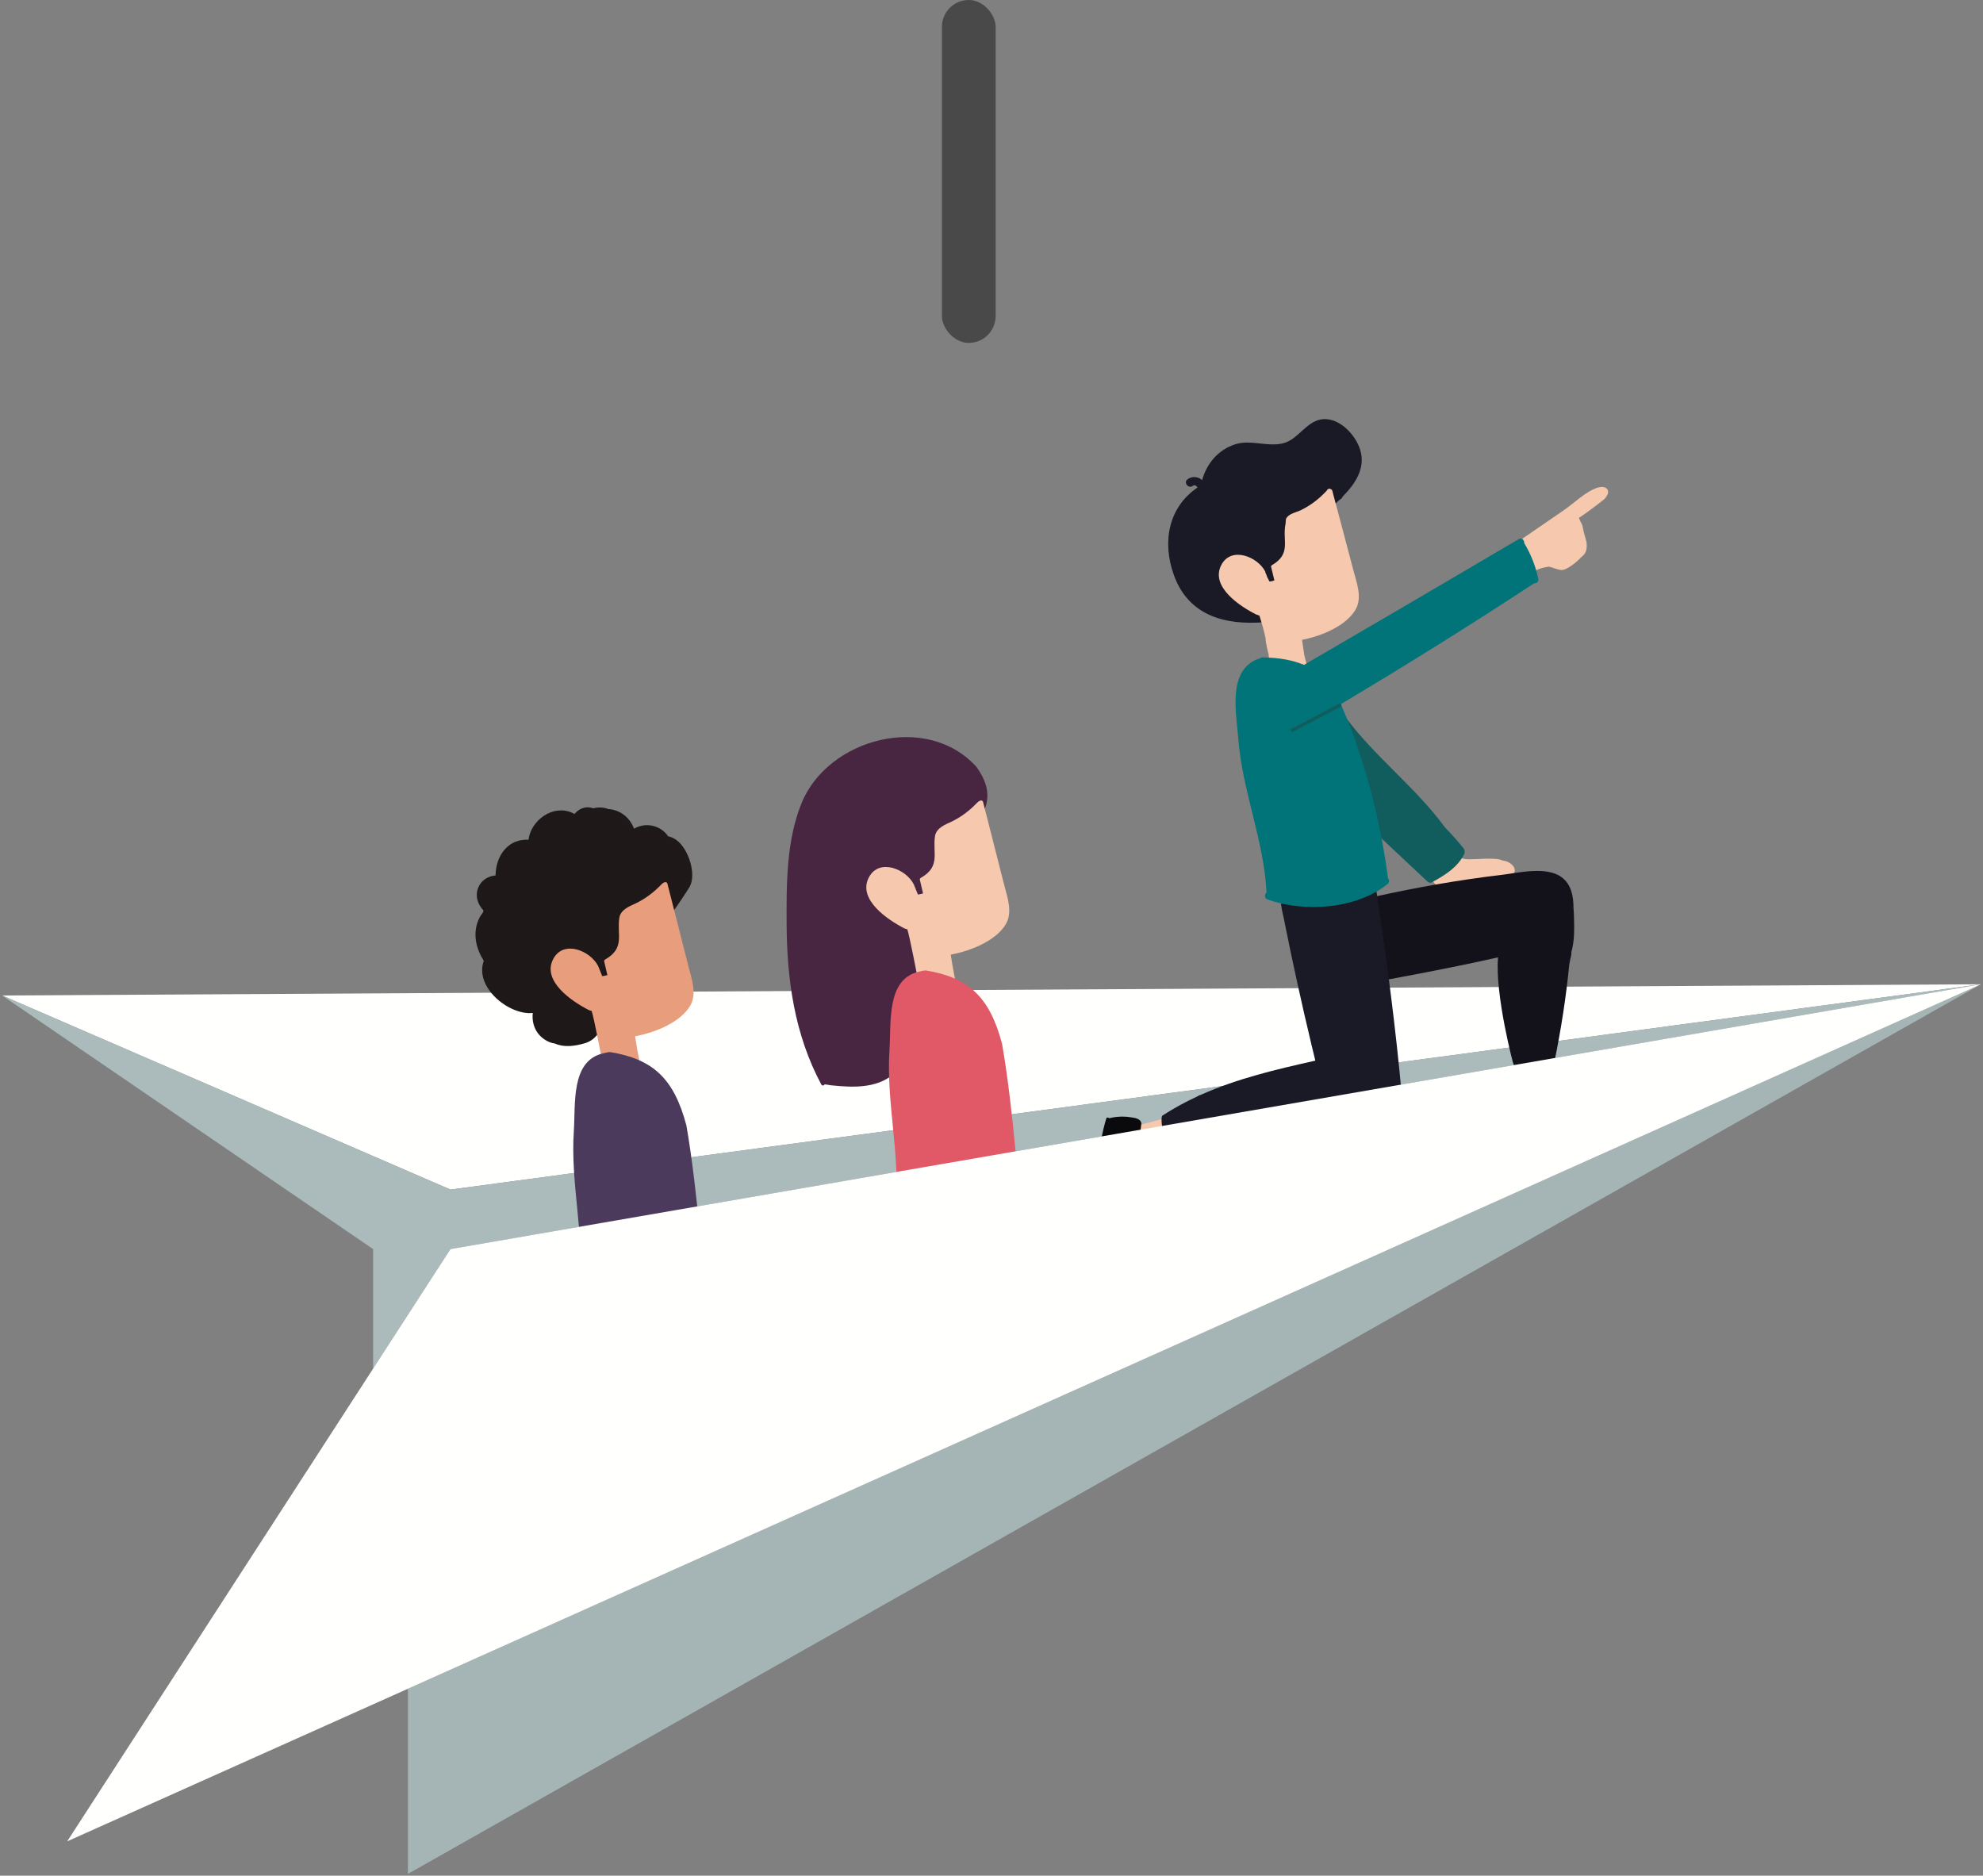 <?xml version="1.0" encoding="UTF-8"?>
<svg width="480px" height="454px" viewBox="0 0 480 454" version="1.1" xmlns="http://www.w3.org/2000/svg" xmlns:xlink="http://www.w3.org/1999/xlink">
    <rect x="0" y="0" width="480" height="454" fill="#808080" stroke="none"/>
    <!-- Generator: Sketch 51.3 (57544) - http://www.bohemiancoding.com/sketch -->
    <title>Group 4</title>
    <desc>Created with Sketch.</desc>
    <defs></defs>
    <g id="Page-1" stroke="none" stroke-width="1" fill="none" fill-rule="evenodd">
        <g id="43913-copy-3" transform="translate(-137, -1058)">
            <g id="Group-4" transform="translate(137, 1058)">
                <g id="Group" transform="translate(0, 101)">
                    <polyline id="Fill-4" fill="#FFFFFE" points="0.508 139.954 109.04 186.934 479.492 137.239 0.508 139.954"></polyline>
                    <polyline id="Fill-5" fill="#A5B5B6" points="98.745 307.753 98.745 352.566 479.492 137.239 98.745 307.753"></polyline>
                    <polyline id="Fill-6" fill="#ABBBBC" points="0.508 139.954 90.318 201.34 90.318 230.27 109.04 201.34 479.492 137.239 109.04 186.934 0.508 139.954"></polyline>
                    <path d="M366.61,109.376 C366.599,109.203 366.556,109.029 366.44,108.856 C365.821,107.941 364.826,107.404 363.777,107.301 C363.255,107.066 362.643,106.931 362.012,106.886 C360.416,106.773 358.755,106.866 357.16,106.937 C355.112,107.028 354.054,107.122 352.264,105.992 C351.536,105.531 350.764,106.089 350.639,106.721 C349.632,107.401 348.654,108.122 347.726,108.909 C347.423,109.167 347.12,109.477 346.919,109.81 C346.043,109.699 345.304,110.956 346.18,111.636 C346.399,111.808 346.62,111.955 346.842,112.086 C346.968,112.652 347.339,113.112 348.092,113.216 C348.165,113.224 348.237,113.198 348.31,113.198 C349.295,113.567 350.492,113.321 351.8,113.102 C356.482,112.32 361.155,111.501 365.83,110.701 C366.533,110.581 366.795,109.923 366.61,109.376" id="Fill-7" fill="#F6C8AD"></path>
                    <path d="M345.642,112.48 C346.061,112.774 346.485,112.692 346.79,112.445 C346.806,112.436 346.82,112.439 346.838,112.429 C349.904,110.735 352.82,108.922 354.442,105.703 C354.556,105.476 354.556,105.277 354.509,105.099 C354.533,104.864 354.48,104.616 354.296,104.38 C352.872,102.588 351.345,100.894 349.752,99.258 C349.743,99.244 349.743,99.23 349.733,99.217 C342.686,89.616 332.987,82.353 325.807,72.759 C325.023,71.71 323.486,73.047 324.268,74.093 L327.288,95.265 L345.642,112.48" id="Fill-8" fill="#115D5E"></path>
                    <path d="M285.761,176.726 C284.719,175.545 283.949,171.652 283.791,171.593 C283.755,171.149 283.996,169.193 283.996,169.193 C281.435,169.829 278.88,170.492 276.334,171.182 C276.25,171.206 276.19,171.25 276.14,171.302 C275.917,171.226 275.641,171.299 275.609,171.601 C275.406,173.479 274.845,177.304 276.742,178.6 C276.82,178.681 276.929,178.732 277.076,178.706 C280.27,178.159 286.051,176.662 285.761,176.726" id="Fill-9" fill="#F6C8AD"></path>
                    <path d="M375.55,163.618 C375.594,160.283 375.553,156.949 375.423,153.617 C375.423,153.617 367.181,154.29 367.215,154.83 C367.377,157.54 367.57,160.249 367.791,162.957 C367.797,163.033 367.845,163.076 367.88,163.131 C367.737,163.342 367.763,163.674 368.078,163.769 C369.948,164.328 373.739,165.624 375.397,163.922 C375.408,163.914 375.414,163.903 375.426,163.895 C375.486,163.824 375.515,163.75 375.524,163.675 C375.528,163.652 375.55,163.645 375.55,163.618" id="Fill-10" fill="#F6C8AD"></path>
                    <path d="M363.36,140.322 C363.36,140.323 363.36,140.324 363.36,140.326 C363.359,140.316 363.359,140.304 363.359,140.294 C363.359,140.304 363.36,140.313 363.36,140.322 Z M380.994,120.929 C380.974,120.221 380.943,119.509 380.88,118.804 C380.881,115.896 380.328,113.068 378.035,111.352 C374.311,108.567 367.471,110.289 363.454,110.763 C353.204,111.972 343.054,113.766 332.977,115.985 C332.453,116.099 332.48,118.866 332.802,120.552 C332.899,121.065 333.828,129.602 333.846,129.699 C334.314,132.316 334.128,136.094 334.643,136.294 C332.946,136.685 351.634,133.246 362.617,130.72 C361.818,139.568 366.275,156.69 366.389,156.712 C366.433,156.84 368.437,157.666 369.34,157.896 C370.355,158.156 371.42,158.153 372.46,158.067 C373.879,157.95 375.331,157.727 376.029,156.358 C376.03,156.354 376.03,156.351 376.032,156.348 C376.133,156.294 376.215,156.202 376.245,156.06 C377.849,148.253 379.081,140.392 379.851,132.469 C379.977,131.736 380.122,131 380.311,130.265 C380.38,129.998 380.38,129.735 380.352,129.476 C381.149,126.733 381.072,123.761 380.994,120.929 Z" id="Fill-11" fill="#13121A"></path>
                    <path d="M339.296,163.82 C337.85,148.218 335.883,132.69 333.521,117.205 C333.487,116.425 333.085,114.266 333.076,114.2 C333.013,113.792 309.989,117.502 310.045,117.791 C310.096,118.052 310.15,118.309 310.203,118.57 C310.199,118.869 310.582,120.597 310.721,121.141 C312.767,131.407 315.003,141.628 317.437,151.806 C317.444,151.844 317.448,151.884 317.454,151.922 C317.478,152.056 317.523,152.179 317.558,152.306 C317.832,153.447 318.108,154.587 318.386,155.726 C308.903,157.843 299.564,160.039 290.814,163.934 C290.397,164.051 290.031,164.219 289.718,164.434 C286.875,165.755 284.094,167.256 281.397,169.013 C281.243,169.113 281.21,169.257 281.246,169.389 C281.217,169.437 281.173,169.469 281.17,169.541 C281.034,173.176 282.762,178.657 287.147,177.916 C287.918,177.873 288.692,177.825 289.466,177.78 C290.254,177.851 291.05,177.805 291.871,177.641 C303.214,176.927 314.706,175.786 325.68,172.939 C326.653,172.688 327.878,172.389 329.185,172.018 C330.297,171.893 331.31,171.573 332.309,170.995 C335.963,169.607 339.353,167.455 339.296,163.82" id="Fill-12" fill="#1A1926"></path>
                    <path d="M285.211,188.167 C285.067,186.327 283.34,185.025 281.555,185.003 C280.471,184.99 279.146,185.68 278.09,185.351 C276.015,184.705 277.121,178.695 276.995,178.526 C275.52,176.519 275.936,173.372 276.263,171.042 C276.268,171.019 276.271,170.992 276.274,170.967 C276.275,170.959 276.266,170.954 276.268,170.945 C276.268,170.919 276.275,170.896 276.271,170.868 C276.078,169.679 274.542,169.565 273.556,169.414 C271.845,169.153 270.13,169.265 268.45,169.663 C268.267,169.443 267.884,169.401 267.779,169.744 C265.876,175.992 264.654,185.56 268.812,191.224 C268.91,191.356 269.039,191.39 269.16,191.371 C269.213,191.473 269.298,191.553 269.445,191.571 C274.831,192.213 280.046,191.262 284.848,188.745 C284.958,188.688 285.02,188.602 285.05,188.508 C285.149,188.43 285.222,188.325 285.211,188.167" id="Fill-13" fill="#0A090B"></path>
                    <path d="M389.573,168.29 C387.288,168.087 385.09,168.459 382.812,168.476 C380.671,168.492 379.133,168.1 377.707,166.389 C377.009,165.551 376.566,164.553 375.976,163.642 C375.83,163.416 375.594,163.434 375.43,163.563 C375.421,163.563 375.414,163.56 375.402,163.561 C372.956,163.86 370.556,163.707 368.164,163.119 C367.895,163.054 367.74,163.242 367.721,163.459 C367.594,163.506 367.484,163.602 367.45,163.769 C366.626,167.628 366.572,171.459 367.275,175.338 C367.34,175.702 367.749,175.755 367.968,175.584 C368.006,175.597 368.021,175.631 368.069,175.634 C377.062,176.149 385.832,175.112 394.466,172.525 C394.582,172.49 395.213,172.227 395.197,171.906 C395.044,168.944 392.017,168.508 389.573,168.29" id="Fill-14" fill="#0A090B"></path>
                    <path d="M329.246,7.889 C328.065,4.014 323.76,-0.402 319.45,0.584 C316.231,1.322 314.268,4.96 311.255,6.079 C307.468,7.49 302.988,5.281 299.039,6.524 C294.836,7.848 292.098,11.212 290.974,15.235 C290.877,15.15 290.8,15.051 290.69,14.976 C289.683,14.305 288.429,14.289 287.454,15.01 C286.399,15.788 287.666,17.381 288.721,16.603 C289.185,16.259 289.578,16.552 289.872,17.002 C282.868,21.732 281.232,30.118 284.144,38.195 C287.693,48.031 296.463,50.348 305.982,49.611 C306.448,49.575 306.702,49.291 306.789,48.95 C306.839,48.909 306.894,48.884 306.94,48.829 C310.528,44.575 311.92,39.095 314.975,34.489 C316.355,32.411 317.937,30.476 319.218,28.333 C321.026,25.31 321.553,21.873 324.661,19.688 C324.863,19.545 324.961,19.369 325.014,19.186 C328.023,16.126 330.607,12.349 329.246,7.889" id="Fill-15" fill="#1A1926"></path>
                    <path d="M382.275,23.057 C382.279,23.06 382.283,23.063 382.288,23.066 C382.283,23.07 382.276,23.073 382.269,23.077 C382.272,23.07 382.272,23.064 382.275,23.057 Z M379.333,25.415 C379.324,25.408 379.32,25.393 379.311,25.386 C379.316,25.381 379.32,25.375 379.324,25.371 C379.327,25.386 379.33,25.4 379.333,25.415 Z M389.235,18.287 C389.407,17.178 388.324,16.524 386.704,17.036 C383.857,17.936 380.993,20.804 378.544,22.486 C375.203,24.781 371.86,27.077 368.519,29.373 C368.488,29.394 368.473,29.42 368.448,29.445 C368.194,29.481 367.955,29.683 367.993,30.015 C368.096,30.925 369.206,38.09 370.229,38.017 C370.406,38.004 370.57,37.859 370.635,37.7 C370.639,37.688 370.643,37.676 370.648,37.666 C371.972,36.815 373.427,36.342 374.959,36.143 C375.328,36.219 377.172,36.929 377.914,36.973 C379.42,37.062 382.311,34.43 382.632,33.968 C383.751,33.127 384.256,32.251 384.038,30.304 C383.981,29.789 383.262,27.684 383.15,26.753 C383.039,25.832 382.446,25.182 382.188,24.335 C384.297,23.044 388.327,19.846 388.43,19.739 C388.598,19.559 389.333,18.484 389.235,18.287 Z" id="Fill-16" fill="#F6C8AD"></path>
                    <path d="M311.254,33.294 C311.242,33.28 311.235,33.264 311.22,33.254 C311.251,33.177 311.264,33.181 311.254,33.294 Z M327.593,37.028 C325.974,30.782 324.287,24.553 322.633,18.317 C322.633,18.313 322.638,18.31 322.636,18.304 C322.62,18.175 322.579,18.045 322.526,17.921 C322.513,17.858 322.469,17.805 322.472,17.737 C322.447,17.549 322.326,17.47 322.188,17.437 C321.934,17.225 321.603,17.187 321.268,17.552 C321.206,17.621 321.16,17.715 321.108,17.804 C319.286,19.751 317.264,21.328 314.848,22.497 C313.739,23.035 312.196,23.244 311.435,24.321 C311.125,24.761 311.276,25.324 311.167,25.843 C310.345,29.786 312.659,32.997 307.916,35.772 C307.772,35.855 307.63,36.017 307.676,36.202 C307.943,37.3 308.211,38.399 308.479,39.496 C308.429,39.5 308.384,39.481 308.331,39.51 C308.192,39.587 308.05,39.636 307.91,39.693 C307.859,39.69 307.816,39.663 307.76,39.68 C307.557,39.74 307.399,39.743 307.257,39.724 C307.086,39.342 306.897,38.971 306.691,38.606 C306.688,38.592 306.698,38.582 306.694,38.568 C306.599,38.245 306.476,37.948 306.331,37.663 C306.316,37.629 306.304,37.596 306.29,37.562 C306.303,37.49 306.3,37.414 306.255,37.329 C304.42,33.757 298.071,31.167 295.651,35.703 C292.816,41.025 300.294,45.853 304.111,47.755 C304.177,47.789 304.238,47.799 304.297,47.796 C304.302,47.799 304.308,47.8 304.313,47.803 C304.313,47.806 304.311,47.808 304.31,47.809 C304.321,47.813 304.33,47.813 304.34,47.816 C304.503,47.906 304.668,47.964 304.844,47.998 C305.442,49.841 305.965,51.703 306.37,53.602 C306.363,53.643 306.331,53.669 306.337,53.719 C306.492,55.002 306.755,56.245 307.105,57.486 C307.102,57.515 307.079,57.532 307.083,57.566 C307.139,57.995 307.193,58.423 307.247,58.852 C307.251,58.888 307.28,58.899 307.289,58.929 C307.304,59.024 307.32,59.119 307.335,59.213 C307.335,59.217 307.339,59.219 307.34,59.223 C307.226,59.421 307.251,59.681 307.529,59.756 C309.983,60.408 312.443,60.579 314.96,60.243 C315.228,60.208 315.322,59.977 315.282,59.77 C315.332,59.762 315.38,59.754 315.429,59.744 C315.438,59.767 315.443,59.791 315.452,59.814 C315.603,60.241 316.332,60.041 316.228,59.592 C316.074,58.932 315.885,58.281 315.724,57.623 C315.539,56.375 315.351,55.129 315.165,53.88 C320.46,52.821 325.987,50.258 328.137,46.525 C329.819,43.605 328.354,39.96 327.593,37.028 Z" id="Fill-17" fill="#F6C8AD"></path>
                    <path d="M372.347,39.095 C371.704,36.003 370.564,33.152 368.953,30.453 C368.974,29.745 368.38,29.044 367.619,29.492 C350.32,39.693 332.987,49.841 315.629,59.943 C312.901,58.751 309.648,58.204 305.64,58.116 C305.289,58.109 305.021,58.256 304.832,58.469 C304.689,58.46 304.538,58.479 304.377,58.543 C297.12,61.415 299.257,71.499 299.735,77.773 C300.702,90.463 305.937,102.293 306.574,115.009 C306.574,115.012 306.575,115.013 306.575,115.018 C306.067,115.474 305.985,116.407 306.812,116.706 C315.73,119.936 328.336,119.042 335.86,112.986 C336.407,112.546 336.287,111.89 335.908,111.497 C335.928,111.392 335.946,111.286 335.93,111.162 C334.447,100.248 331.981,89.506 328.343,79.131 C328.501,78.879 325.428,71.467 325.166,70.845 C324.96,70.357 324.746,69.895 324.531,69.44 C340.34,60.035 355.943,50.299 371.318,40.197 C371.905,40.223 372.5,39.831 372.347,39.095" id="Fill-18" fill="#007478"></path>
                    <path d="M313,76.11 C316.838,74.093 320.678,72.074 324.517,70.057 C324.98,69.814 324.569,69.11 324.107,69.355 C320.267,71.372 316.427,73.389 312.588,75.408 C312.123,75.651 312.534,76.354 313,76.11" id="Fill-19" fill="#115D5E"></path>
                    <path d="M236.378,84.651 C224.406,71.327 200.401,77.637 194.005,93.447 C190.34,102.505 190.365,112.9 190.406,122.512 C190.463,136.138 192.32,149.378 198.808,161.513 C199.005,161.882 199.518,161.758 199.605,161.458 C199.911,161.51 200.217,161.548 200.521,161.589 C200.792,161.657 201.08,161.698 201.386,161.714 C206.403,162.236 211.904,162.433 215.937,159.262 C222.988,153.716 222.184,137.146 222.4,136.891 C223.058,136.439 223.537,119.098 233.658,101.197 C239.573,95.584 240.732,90.694 236.378,84.651" id="Fill-20" fill="#482641"></path>
                    <path d="M243.012,112.967 C241.42,106.564 237.97,93.257 237.975,93.188 C237.736,92.226 236.63,93.152 236.577,93.242 C234.694,95.214 232.61,96.806 230.128,97.976 C228.986,98.514 226.646,99.357 226.329,101.361 C225.685,105.429 227.78,108.691 222.901,111.479 C222.754,111.564 222.607,111.728 222.651,111.918 C222.912,113.033 223.172,114.149 223.433,115.264 C223.386,115.269 222.332,115.536 222.187,115.514 C222.015,115.123 221.232,113.142 221.188,113.055 C219.347,109.385 212.881,106.67 210.361,111.285 C207.407,116.697 215.005,121.71 218.886,123.697 C218.955,123.73 219.457,123.913 219.634,123.95 C220.228,125.841 222.051,135.348 222.066,135.446 C222.066,135.45 222.26,136.002 222.26,136.002 C224.763,136.695 231.258,136.385 231.157,135.924 C231.006,135.248 230.306,131.35 230.129,130.072 C235.554,129.042 241.232,126.479 243.47,122.684 C245.219,119.715 243.758,115.972 243.012,112.967" id="Fill-21" fill="#F6C8AD"></path>
                    <path d="M247.004,192.343 C247.04,192.24 245.396,167.767 242.554,151.639 C239.542,140.247 234.426,135.608 224.161,133.897 C223.806,133.838 222.49,134.176 222.318,134.217 C214.553,136.066 215.745,146.512 215.314,152.932 C214.441,165.918 218.011,178.654 216.799,191.619 C216.799,191.622 216.8,191.625 216.8,191.628 C216.22,192.017 216,192.949 216.793,193.372 C225.35,197.94 238.24,198.876 246.738,193.844 C247.357,193.477 247.33,192.797 247.004,192.343" id="Fill-22" fill="#E15967"></path>
                    <path d="M163.741,102.331 C163.103,101.869 162.404,101.58 161.681,101.402 C161.634,101.33 161.605,101.254 161.554,101.184 C160.114,99.247 157.554,98.326 155.204,98.892 C154.586,99.04 154.002,99.279 153.465,99.587 C152.605,97.227 150.574,95.27 147.726,94.865 C147.596,94.846 147.465,94.857 147.334,94.854 C146.135,94.395 144.839,94.326 143.615,94.648 C141.811,94.006 140.164,94.696 139.054,96.022 C138.859,95.915 138.673,95.804 138.464,95.713 C133.769,93.668 128.529,97.562 127.921,102.267 C127.684,102.255 127.449,102.231 127.209,102.242 C122.447,102.441 120,106.626 119.958,110.891 C119.725,110.932 119.488,110.96 119.258,111.007 C116.123,111.634 114.531,114.911 115.921,117.783 C116.21,118.378 116.595,118.909 117.041,119.377 C116.997,119.534 116.936,119.681 116.902,119.841 C116.483,120.389 116.104,120.974 115.825,121.628 C114.367,125.041 115.235,128.594 117.105,131.571 C116.562,133.072 116.538,134.77 117.271,136.605 C118.847,140.548 123.619,143.981 127.834,144.218 C128.217,144.24 128.59,144.207 128.965,144.18 C128.641,146.92 129.817,149.786 132.784,151.139 C133.307,151.377 133.848,151.518 134.391,151.609 C136.566,152.568 139.112,152.214 141.464,151.544 C146.615,150.076 146.492,143.342 146.543,143.241 C147.563,141.236 149.536,136.622 151.509,134.671 C155.122,131.196 165.82,115.659 166.951,113.612 C168.616,110.603 166.68,104.465 163.741,102.331" id="Fill-23" fill="#1E1818"></path>
                    <path d="M166.601,132.727 C165.009,126.324 161.56,113.018 161.564,112.948 C161.327,111.987 160.219,112.913 160.166,113.002 C158.283,114.975 156.199,116.567 153.719,117.737 C152.577,118.275 150.237,119.118 149.918,121.121 C149.274,125.189 151.371,128.452 146.492,131.24 C146.343,131.324 146.198,131.489 146.242,131.679 C146.502,132.794 146.763,133.909 147.022,135.025 C146.977,135.031 145.921,135.297 145.777,135.275 C145.605,134.883 144.822,132.902 144.779,132.816 C142.936,129.146 136.471,126.431 133.952,131.044 C130.996,136.458 138.596,141.471 142.477,143.456 C142.545,143.491 143.047,143.674 143.224,143.711 C143.817,145.602 145.642,155.109 145.655,155.207 C145.657,155.21 145.851,155.761 145.851,155.761 C148.352,156.456 154.847,156.146 154.746,155.685 C154.597,155.008 153.897,151.111 153.72,149.833 C159.145,148.803 164.821,146.24 167.059,142.444 C168.809,139.476 167.349,135.733 166.601,132.727" id="Fill-24" fill="#E89D7C"></path>
                    <path d="M170.595,212.105 C170.63,212.001 168.986,187.526 166.143,171.399 C163.133,160.008 158.017,155.368 147.751,153.658 C147.397,153.599 146.08,153.937 145.908,153.978 C138.143,155.827 139.336,166.273 138.903,172.693 C138.031,185.679 141.601,198.416 140.39,211.38 C140.39,211.383 140.391,211.386 140.391,211.389 C139.81,211.777 139.591,212.71 140.384,213.133 C148.939,217.701 161.829,218.637 170.327,213.604 C170.946,213.237 170.921,212.558 170.595,212.105" id="Fill-25" fill="#4C3A5C"></path>
                    <polyline id="Fill-26" fill="#FFFFFE" points="479.492 137.239 16.264 344.692 109.04 201.34 479.492 137.239"></polyline>
                </g>
                <rect id="Rectangle" fill="#494949" fill-rule="nonzero" x="228" y="0" width="13" height="83" rx="6.5"></rect>
            </g>
        </g>
    </g>
</svg>